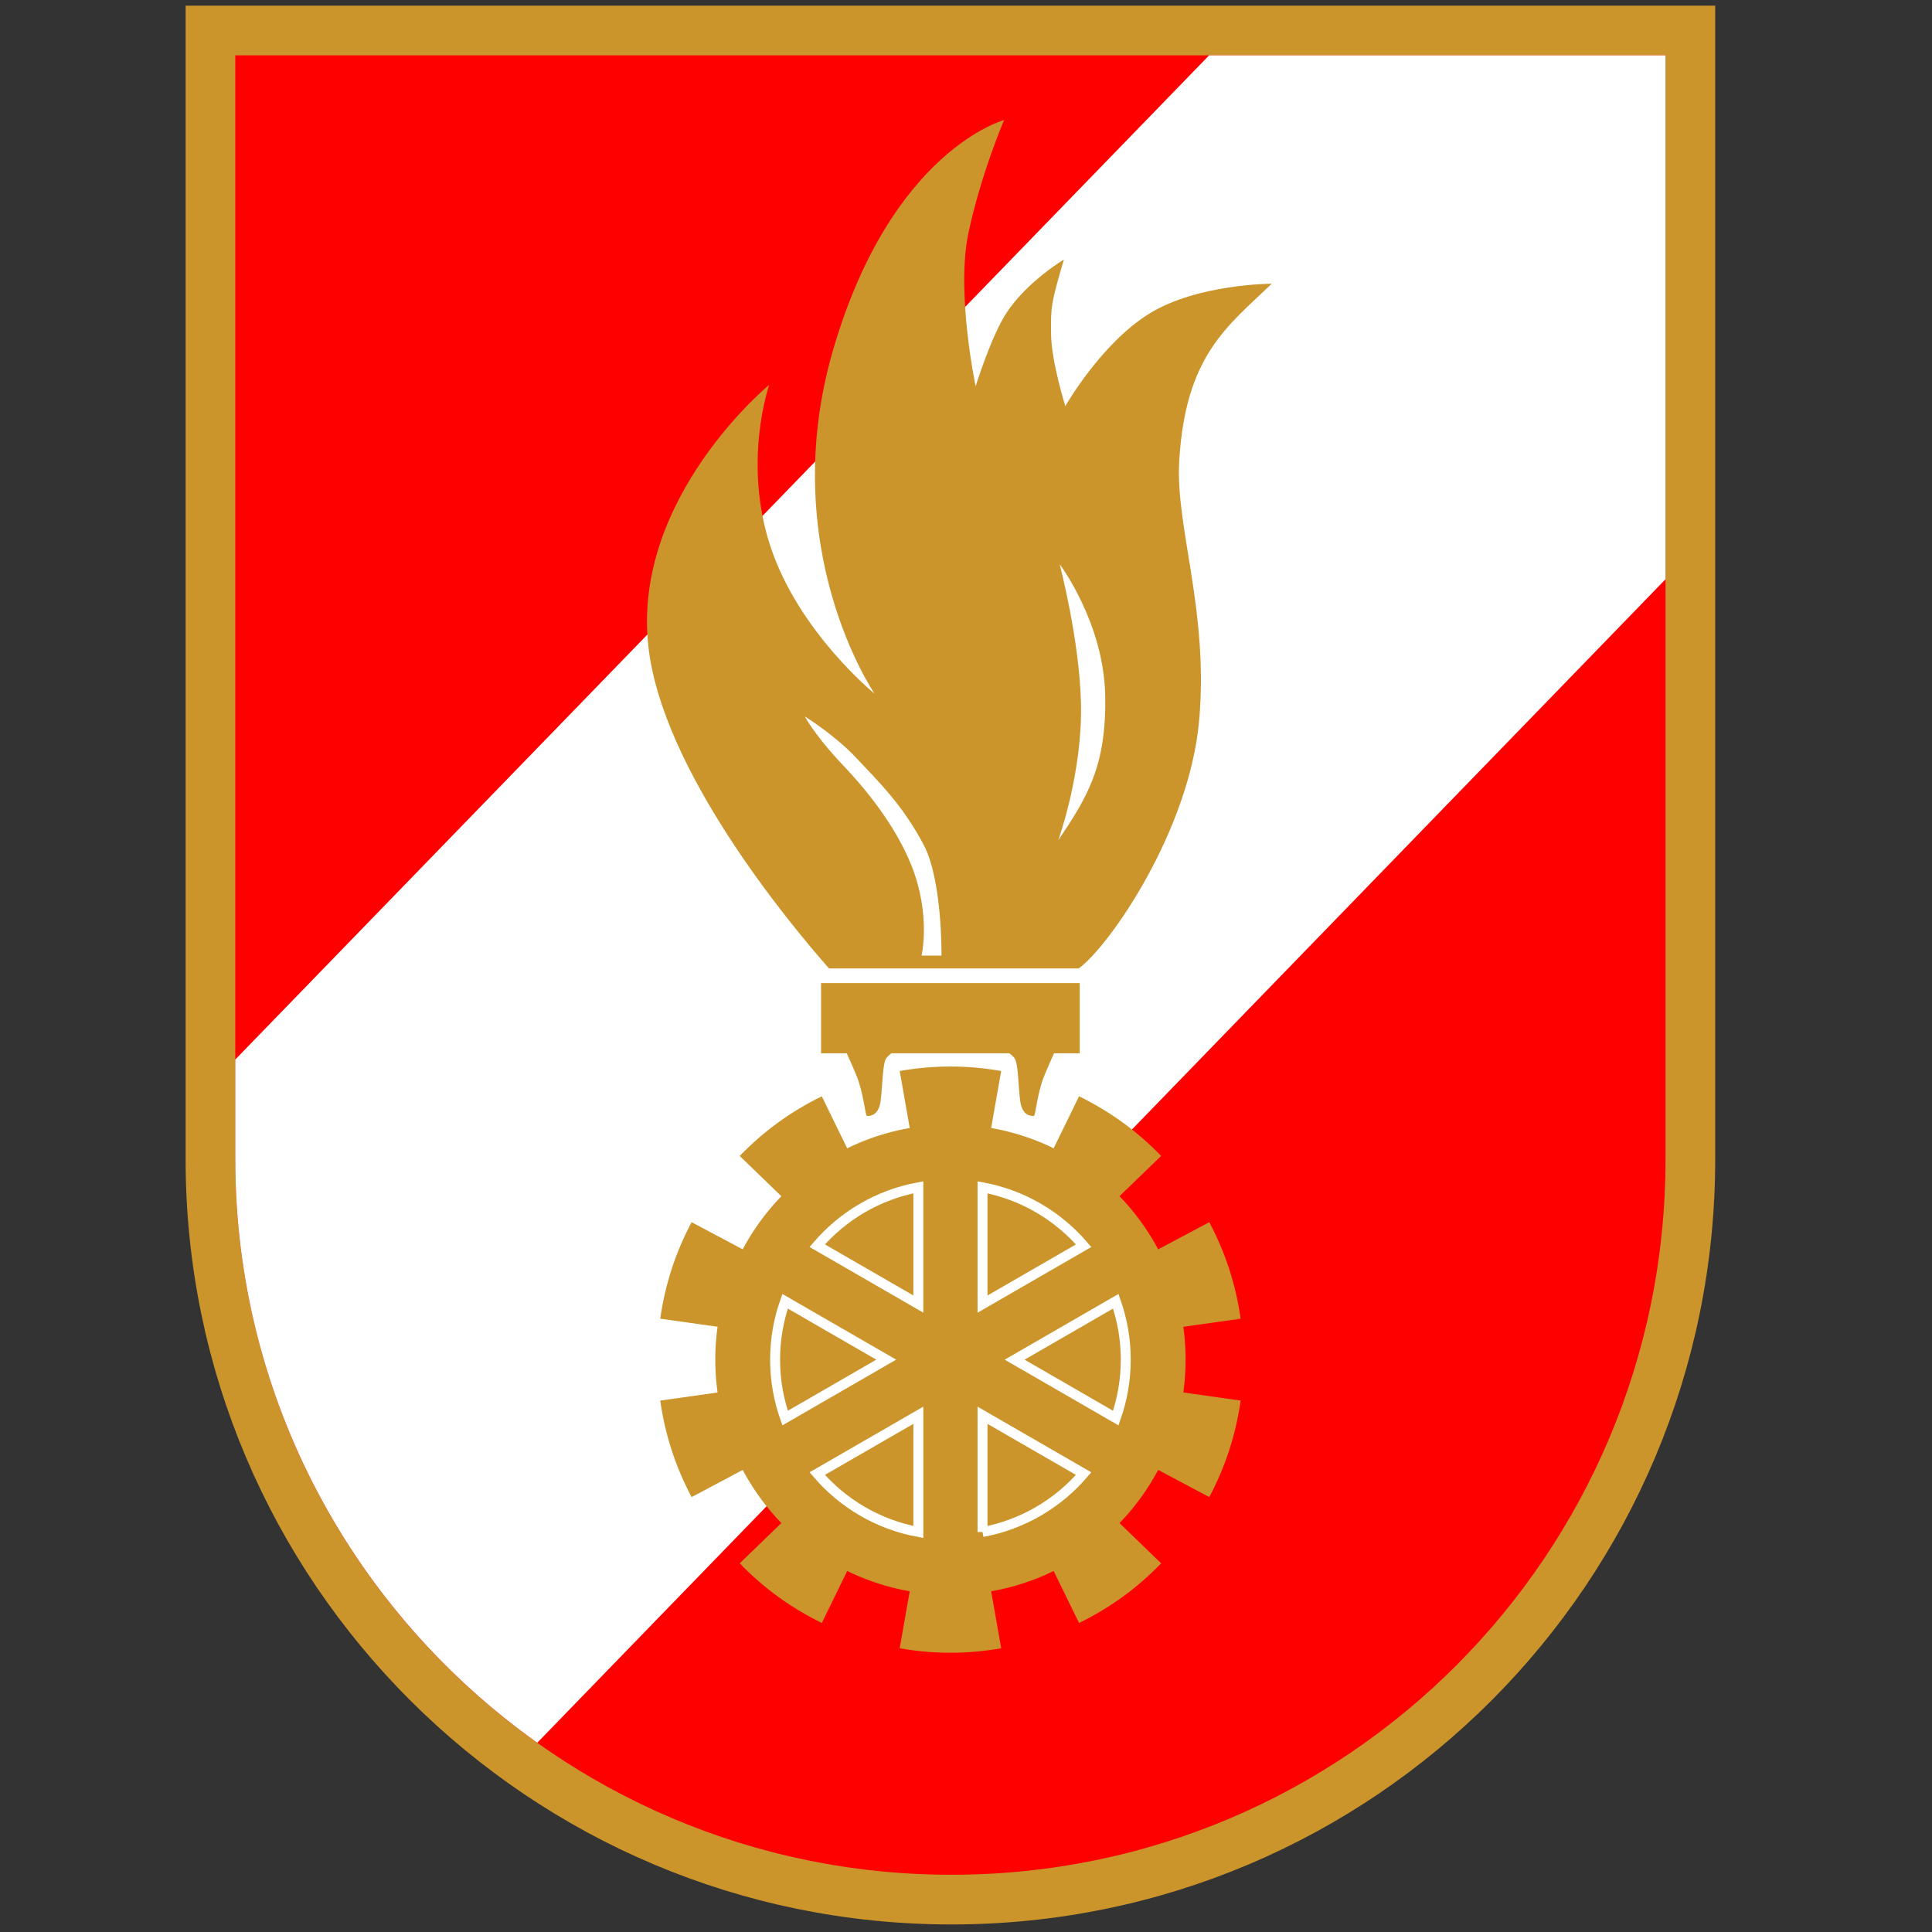 <?xml version="1.0" encoding="UTF-8" standalone="no"?>
<!-- Created with Inkscape (http://www.inkscape.org/) -->
<svg id="svg2" xmlns:rdf="http://www.w3.org/1999/02/22-rdf-syntax-ns#" xmlns="http://www.w3.org/2000/svg" xml:space="preserve" height="14" width="14" version="1.0" xmlns:cc="http://creativecommons.org/ns#" xmlns:dc="http://purl.org/dc/elements/1.1/" viewBox="0 0 14 14"><rect x="0" y="0" width="14" height="14" fill="#333333" stroke="none"/><g id="Ebene_2" transform="matrix(.036 0 0 .036 1.345 .041)"><g id="CoA_Nr._11_8_"><path id="path8" fill="#f00" d="m302.89 232.22v-227.22h-297.89v227.22c0 82.26 66.891 149.01 149.15 149.01 82.255 0.005 148.74-66.755 148.74-149.01z"/><path id="path10" d="m302.89 232.22v-227.22h-297.89v227.22c0 82.26 66.891 149.01 149.15 149.01 82.255 0.005 148.74-66.755 148.74-149.01z" stroke="#cb952b" stroke-width="10" fill="none"/></g></g><g id="Ebene_4" transform="matrix(.036 0 0 .036 1.345 .041)"><path id="path13" fill="#fff" d="m10 212.13v20.093c0 48.402 24.024 91.304 60.786 117.43l227.1-234.19v-105.46h-91.87l-196.02 202.13z"/></g><g id="Ebene_5" transform="matrix(.036 0 0 .036 1.345 .041)"><g id="g16"><g id="g18"><path id="path20" fill="#cb952b" d="m153.95 272.54 10.213-58.102c-3.32-0.579-6.727-0.898-10.213-0.898-3.484 0-6.893 0.319-10.211 0.898l10.211 58.102z"/></g><g id="g22"><path id="path24" fill="#cb952b" d="m153.95 272.54 10.213 58.102c-3.32 0.578-6.727 0.898-10.213 0.898-3.484 0-6.893-0.32-10.211-0.898l10.211-58.102z"/></g><g id="g26"><path id="path28" fill="#cb952b" d="m153.95 272.54-52.102-27.667c-1.577 2.978-2.933 6.119-4.011 9.435-1.077 3.314-1.826 6.654-2.301 9.989l58.413 8.243z"/></g><g id="g30"><path id="path32" fill="#cb952b" d="m153.95 272.54 58.414 8.241c-0.476 3.337-1.224 6.675-2.301 9.991-1.077 3.313-2.435 6.456-4.01 9.433l-52.1-27.66z"/></g><g id="g34"><path id="path36" fill="#cb952b" d="m153.95 272.54 58.414-8.241c-0.475-3.337-1.224-6.675-2.301-9.991-1.077-3.313-2.434-6.456-4.01-9.433l-52.104 27.665z"/></g><g id="g38"><path id="path40" fill="#cb952b" d="m153.95 272.54-52.102 27.668c-1.576-2.979-2.933-6.12-4.011-9.436-1.077-3.314-1.825-6.654-2.301-9.989l58.413-8.243z"/></g><g id="g42"><path id="path44" fill="#cb952b" d="m153.95 272.54 25.889 53.008c3.027-1.482 5.97-3.227 8.791-5.275 2.818-2.049 5.389-4.31 7.732-6.729l-42.413-41.004z"/></g><g id="g46"><path id="path48" fill="#cb952b" d="m153.95 272.54-42.42-41c2.347-2.42 4.914-4.681 7.734-6.731 2.82-2.048 5.765-3.792 8.79-5.274l25.89 53.007z"/></g><g id="g50"><path id="path52" fill="#cb952b" d="m153.95 272.54-42.413 41.002c2.346 2.42 4.914 4.681 7.733 6.729s5.765 3.793 8.79 5.275l25.89-53.007z"/></g><g id="g54"><path id="path56" fill="#cb952b" d="m153.95 272.54 25.889-53.008c3.026 1.483 5.97 3.227 8.791 5.275 2.818 2.049 5.388 4.311 7.732 6.729l-42.413 41.004z"/></g><g id="g58"><circle id="circle60" cy="272.54" cx="153.95" r="47.333" fill="#cb952b"/></g><g id="g62" stroke="#fff" stroke-width="2" fill="none"><path id="path64" d="m120.67 260.79c-1.299 3.678-2.013 7.632-2.013 11.755 0 4.123 0.714 8.077 2.013 11.755l20.36-11.755-20.36-11.755z"/><path id="path66" d="m127.14 295.48c5.142 6.004 12.26 10.257 20.351 11.754v-23.503l-20.351 11.749z"/><path id="path68" d="m147.49 237.85c-8.09 1.497-15.209 5.75-20.351 11.754l20.351 11.749v-23.503z"/><path id="path70" d="m187.23 284.3c1.299-3.678 2.013-7.633 2.013-11.755 0-4.123-0.714-8.077-2.013-11.755l-20.361 11.755 20.361 11.755z"/><path id="path72" d="m180.76 249.61c-5.142-6.003-12.26-10.257-20.351-11.754v23.504l20.351-11.75z"/><path id="path74" d="m160.41 307.24c8.091-1.497 15.209-5.751 20.351-11.755l-20.351-11.749v23.504z"/></g></g><g id="g76"><path id="path78" fill="#cb952b" d="m193.98 61.992c-9.742 6.017-16.905 18.624-16.905 18.624s-2.778-8.875-2.865-14.326c-0.091-5.681 0.006-6.44 2.579-15.186 0 0-7.379 4.385-11.555 10.73-3.058 4.647-6.21 14.771-6.21 14.771s-4.011-18.911-1.433-30.944c2.578-12.034 7.163-22.636 7.163-22.636s-22.635 6.017-34.383 46.13 8.309 69.339 8.309 69.339-15.186-12.321-20.916-29.512c-5.731-17.191-0.287-32.664-0.287-32.664s-27.506 22.635-24.354 52.434c2.637 24.93 28.123 55.66 36.385 65.042h50.271c6.3-4.615 22.255-27.802 24.229-49.855 1.975-22.053-4.766-38.904-4.011-52.147 1.218-21.357 9.662-27.199 18.624-35.816 0 0-14.899 0-24.642 6.017z"/></g><path id="path80" fill="#fff" d="m175.93 112.42s8.871 11.75 9.169 26.36c0.286 14.04-3.438 20.343-9.456 29.226 0 0 4.897-13.467 4.585-27.506-0.287-12.894-4.298-28.079-4.298-28.079z"/><path id="path82" fill="#fff" d="m152.15 191.21h-4.011s1.919-8.153-2.006-18.051c-4.314-10.878-13.246-19.607-15.147-21.711-4.667-5.167-6.342-8.374-6.342-8.374s6.017 3.725 10.315 8.31c4.298 4.585 9.341 9.408 13.63 17.578 3.751 7.144 3.561 22.249 3.561 22.249z"/><g id="g84"><path id="path86" fill="#cb952b" d="m165.77 210.87c0.406 0.259 0.759 0.569 1.081 1 0.752 1 0.752 5.5 1.128 8.5 0.367 3 1.995 3.125 2.747 3.125 0.383 0 0.644-4.548 2.124-8.125 0.583-1.415 1.289-3.04 1.956-4.5h5.17v-14.125h-52.063v14.125h5.171c0.666 1.46 1.369 3.085 1.954 4.5 1.478 3.577 1.744 8.125 2.125 8.125 0.75 0 2.375-0.125 2.75-3.125s0.375-7.5 1.125-8.5c0.323-0.431 0.672-0.741 1.081-1h23.651z"/></g></g></svg>

